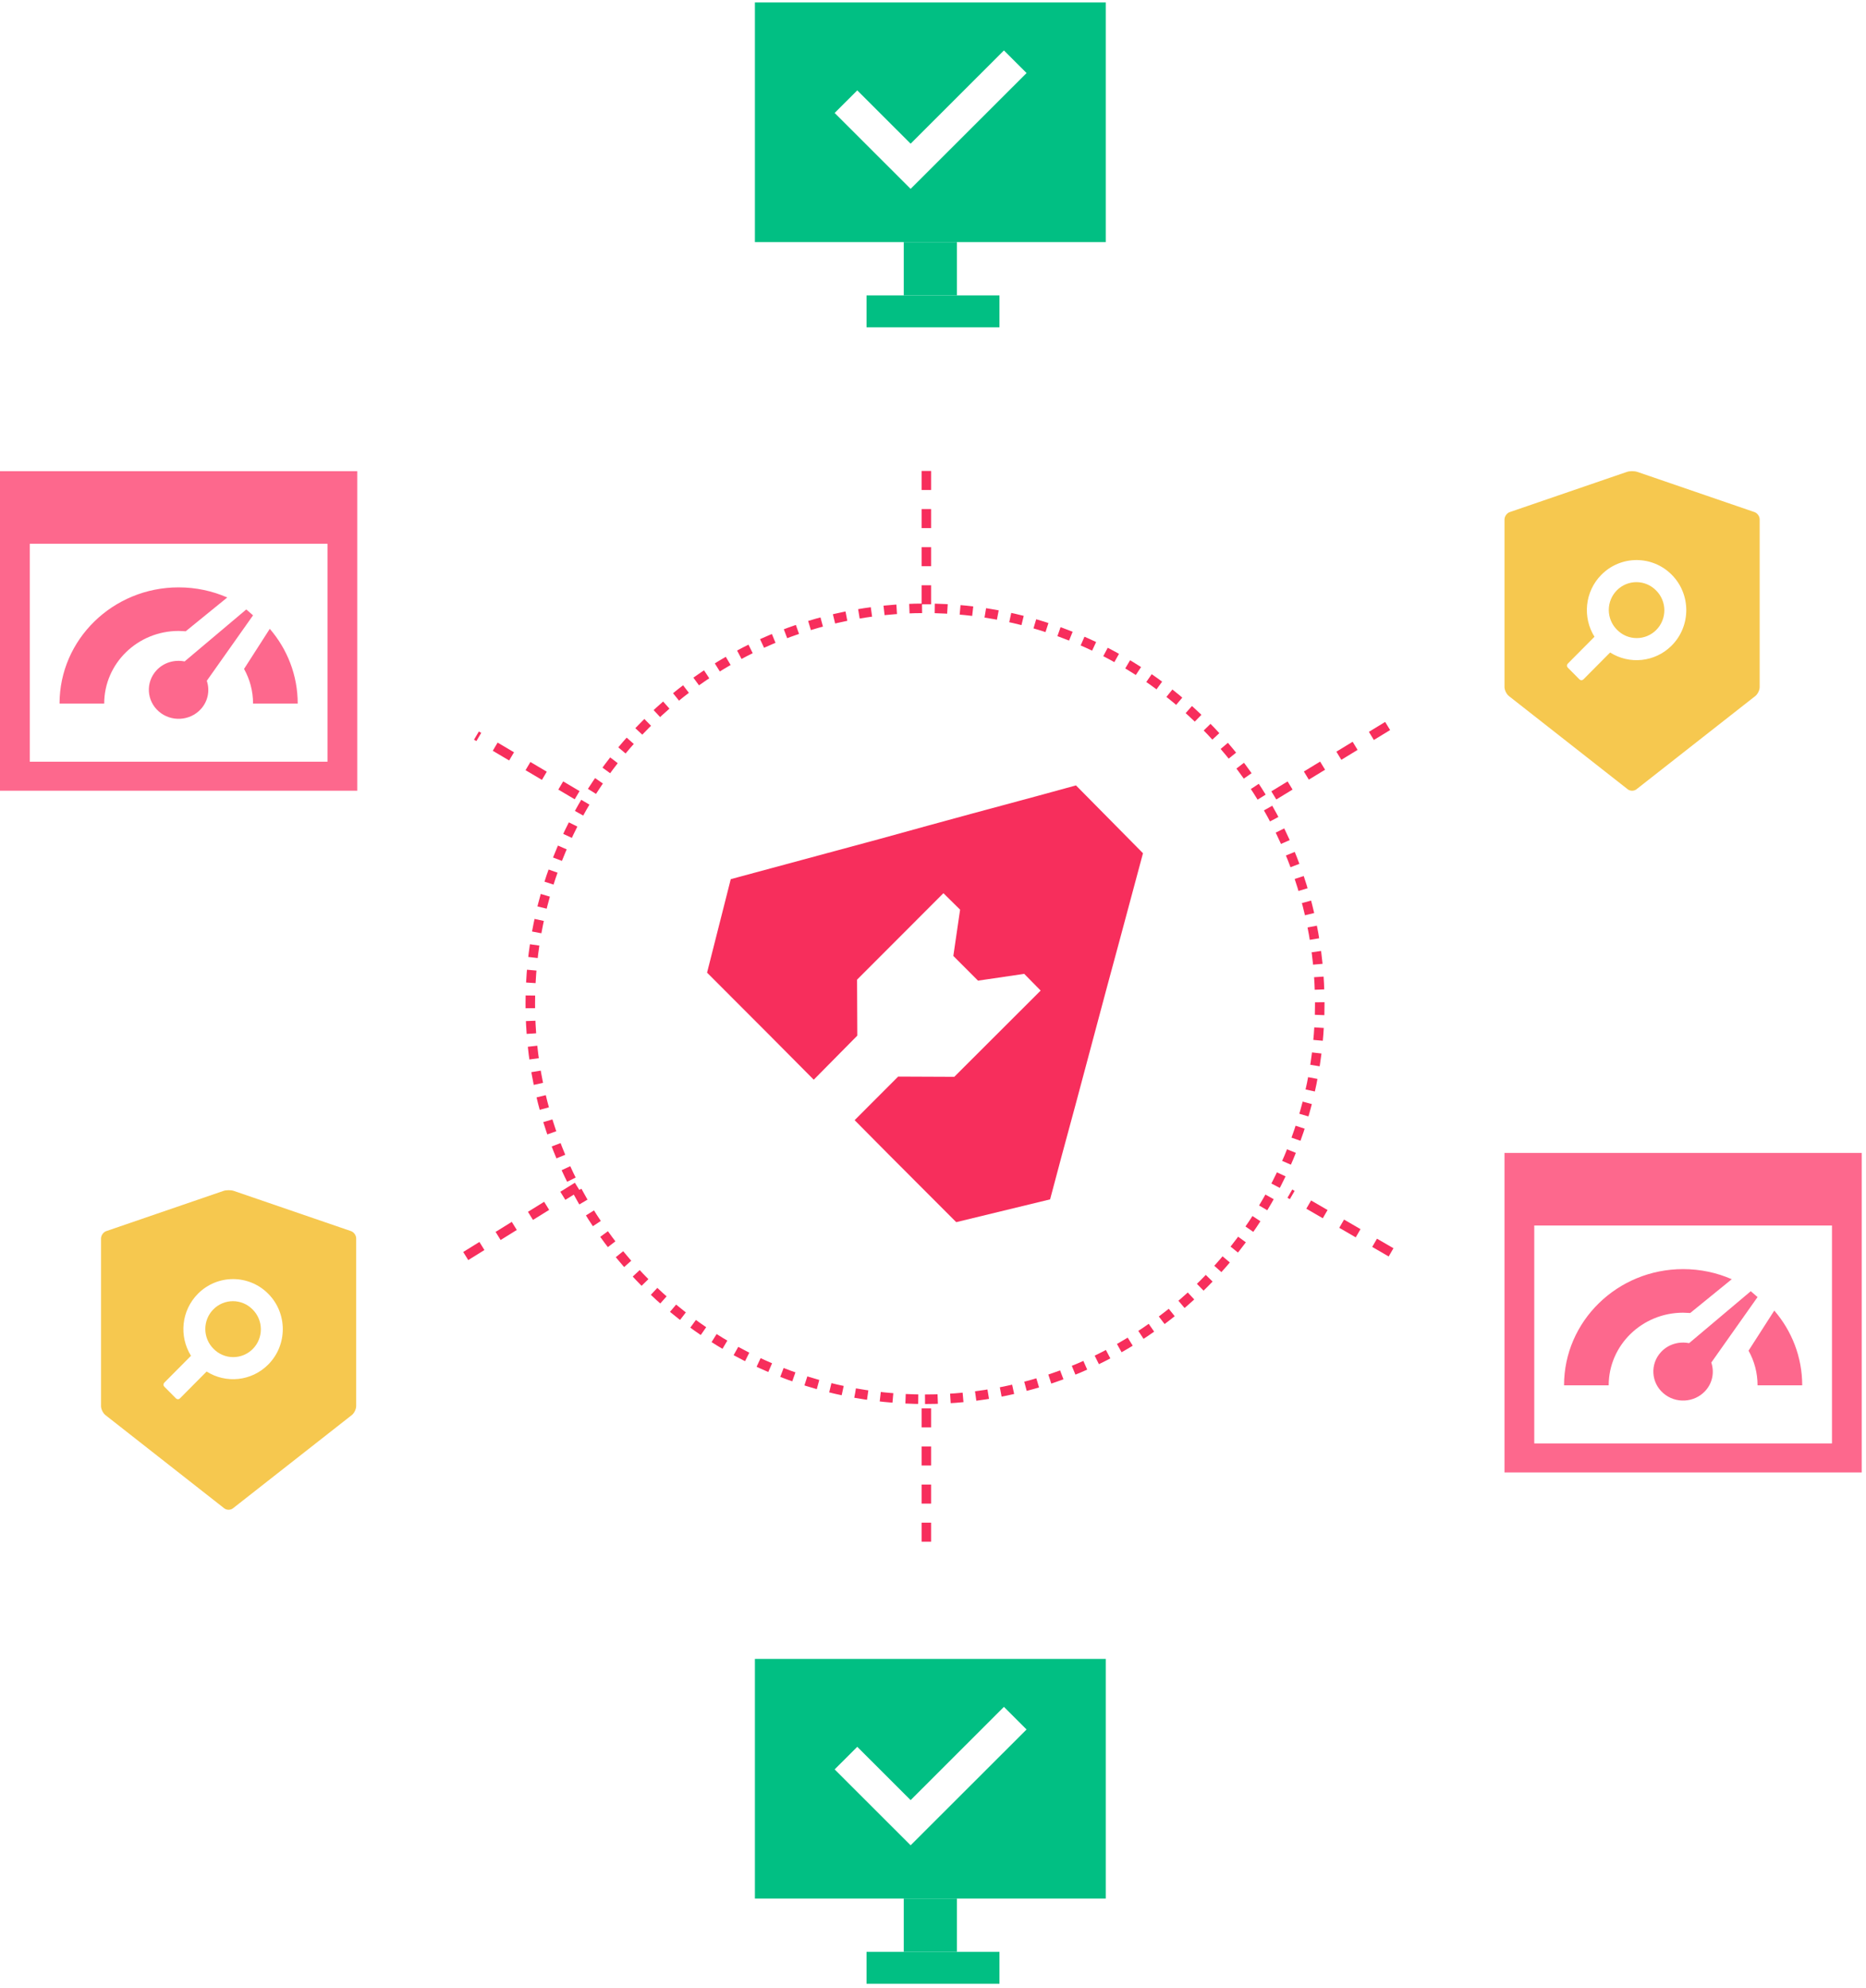 <?xml version="1.0" encoding="UTF-8" standalone="no"?><!DOCTYPE svg PUBLIC "-//W3C//DTD SVG 1.1//EN" "http://www.w3.org/Graphics/SVG/1.1/DTD/svg11.dtd"><svg width="294" height="313" viewBox="0 0 294 313" version="1.1" xmlns="http://www.w3.org/2000/svg" xmlns:xlink="http://www.w3.org/1999/xlink" xml:space="preserve" xmlns:serif="http://www.serif.com/" style="fill-rule:evenodd;clip-rule:evenodd;"><g><path d="M276.438,80.642l-18.467,-6.333c-0.223,-0.077 -0.522,-0.115 -0.821,-0.115c-0.299,-0 -0.597,0.038 -0.82,0.115l-18.466,6.333c-0.452,0.153 -0.821,0.678 -0.821,1.16l0,26.383c0,0.481 0.31,1.116 0.685,1.417l18.732,14.69c0.19,0.148 0.435,0.224 0.685,0.224c0.25,0 0.5,-0.076 0.685,-0.224l18.733,-14.69c0.375,-0.296 0.685,-0.93 0.685,-1.417l0,-26.383c0.011,-0.482 -0.359,-1.001 -0.81,-1.16Zm-13.048,21.008c-2.636,2.652 -6.685,3.018 -9.707,1.099l-4.211,4.238c-0.082,0.082 -0.193,0.128 -0.307,0.128c-0.115,0 -0.226,-0.046 -0.308,-0.128l-1.848,-1.859c-0.08,-0.082 -0.125,-0.194 -0.125,-0.309c0,-0.115 0.045,-0.227 0.125,-0.309l4.213,-4.239c-1.908,-3.046 -1.544,-7.116 1.092,-9.768c3.06,-3.079 8.016,-3.079 11.076,0c3.059,3.079 3.059,8.067 0,11.147Zm-8.617,-2.476c0.404,0.412 0.884,0.739 1.413,0.964c0.53,0.224 1.098,0.341 1.673,0.343c0.575,0.002 1.143,-0.11 1.675,-0.33c0.531,-0.221 1.014,-0.544 1.42,-0.954c0.406,-0.408 0.728,-0.894 0.946,-1.429c0.22,-0.534 0.331,-1.107 0.329,-1.686c-0.003,-0.577 -0.118,-1.149 -0.342,-1.682c-0.223,-0.533 -0.549,-1.017 -0.957,-1.422c-0.404,-0.412 -0.884,-0.739 -1.413,-0.964c-0.53,-0.225 -1.099,-0.341 -1.673,-0.343c-0.575,-0.003 -1.143,0.11 -1.675,0.329c-0.531,0.221 -1.014,0.545 -1.42,0.954c-0.406,0.409 -0.728,0.894 -0.947,1.429c-0.219,0.534 -0.33,1.107 -0.328,1.686c0.003,0.578 0.118,1.15 0.342,1.682c0.223,0.534 0.548,1.017 0.957,1.423Z" style="fill:#f6c84f;fill-rule:nonzero;"/><path d="M55.31,193.867l-18.467,-6.333c-0.223,-0.076 -0.522,-0.115 -0.821,-0.115c-0.299,0 -0.597,0.039 -0.82,0.115l-18.467,6.333c-0.451,0.154 -0.82,0.679 -0.82,1.16l-0,26.384c-0,0.481 0.309,1.115 0.684,1.416l18.733,14.691c0.19,0.148 0.435,0.224 0.685,0.224c0.25,0 0.5,-0.076 0.685,-0.224l18.733,-14.691c0.375,-0.295 0.684,-0.929 0.684,-1.416l0,-26.384c0.011,-0.481 -0.358,-1.001 -0.809,-1.16Zm-13.049,21.008c-2.636,2.652 -6.684,3.019 -9.706,1.099l-4.212,4.239c-0.081,0.081 -0.192,0.127 -0.307,0.127c-0.115,0 -0.225,-0.046 -0.307,-0.127l-1.847,-1.859c-0.081,-0.083 -0.127,-0.194 -0.127,-0.309c0,-0.116 0.046,-0.227 0.127,-0.31l4.211,-4.238c-1.907,-3.047 -1.543,-7.116 1.093,-9.768c3.059,-3.08 8.016,-3.08 11.075,0c3.06,3.079 3.06,8.067 0,11.146Zm-8.616,-2.475c0.403,0.411 0.883,0.738 1.413,0.963c0.53,0.225 1.098,0.342 1.672,0.343c0.575,0.003 1.144,-0.11 1.676,-0.329c0.531,-0.221 1.013,-0.545 1.42,-0.954c0.406,-0.408 0.728,-0.894 0.946,-1.429c0.219,-0.534 0.331,-1.107 0.328,-1.686c-0.002,-0.578 -0.118,-1.15 -0.341,-1.682c-0.223,-0.534 -0.549,-1.017 -0.958,-1.423c-0.403,-0.412 -0.883,-0.739 -1.413,-0.964c-0.529,-0.224 -1.098,-0.341 -1.672,-0.343c-0.575,-0.002 -1.144,0.11 -1.675,0.33c-0.531,0.221 -1.014,0.544 -1.42,0.954c-0.406,0.408 -0.728,0.894 -0.947,1.429c-0.219,0.534 -0.33,1.107 -0.328,1.686c0.002,0.578 0.118,1.15 0.341,1.682c0.223,0.534 0.549,1.017 0.958,1.423Z" style="fill:#f6c84f;fill-rule:nonzero;"/><path d="M0,74.194l56.287,-0l0,50.322l-56.287,0l0,-50.322Zm51.597,45.747l-0,-34.311l-46.906,0.001l-0,34.31l46.906,0Zm-12.794,-23.971l-9.717,8.187c-1.583,-0.316 -3.285,0.155 -4.442,1.413c-1.723,1.885 -1.559,4.776 0.373,6.46c1.931,1.683 4.897,1.52 6.623,-0.362c1.154,-1.26 1.445,-2.965 0.943,-4.463l7.287,-10.309l-1.067,-0.926Zm-22.386,14.822l-7.036,0c0,-10.099 8.408,-18.299 18.763,-18.299c2.727,-0 5.321,0.569 7.662,1.592l-6.544,5.321l-1.118,-0.051c-6.471,0 -11.727,5.124 -11.727,11.437Zm30.489,0l-7.036,0c0,-1.976 -0.514,-3.834 -1.419,-5.455l4.055,-6.316c2.744,3.184 4.4,7.29 4.4,11.771Z" style="fill:#fd688d;"/><path d="M237.043,181.548l56.287,0l0,50.323l-56.287,0l0,-50.323Zm51.596,45.748l0,-34.311l-46.906,0l0,34.311l46.906,0Zm-12.793,-23.971l-9.717,8.186c-1.583,-0.316 -3.285,0.155 -4.442,1.413c-1.724,1.885 -1.56,4.777 0.373,6.46c1.93,1.684 4.897,1.521 6.623,-0.361c1.154,-1.261 1.445,-2.965 0.943,-4.463l7.287,-10.309l-1.067,-0.926Zm-22.386,14.821l-7.036,-0c0,-10.099 8.408,-18.299 18.762,-18.299c2.728,-0 5.322,0.57 7.663,1.592l-6.544,5.321l-1.119,-0.05c-6.47,-0 -11.726,5.123 -11.726,11.436Zm30.489,-0l-7.036,-0c0,-1.976 -0.514,-3.833 -1.419,-5.455l4.055,-6.315c2.744,3.184 4.4,7.29 4.4,11.77Z" style="fill:#fd688d;"/><path d="M174.222,0.387l-55.282,0l0,37.742l55.282,0l0,-37.742Zm-30.75,29.353l0.003,0l18.266,-18.237l-3.565,-3.56l-14.701,14.684l-8.406,-8.394l-3.565,3.556l11.968,11.951Z" style="fill:#01bf83;"/><rect x="142.393" y="38.129" width="8.376" height="8.387" style="fill:#01bf83;fill-rule:nonzero;"/><rect x="136.53" y="46.516" width="20.94" height="5.032" style="fill:#01bf83;fill-rule:nonzero;"/><path d="M174.222,261.226l-55.282,0l0,37.742l55.282,0l0,-37.742Zm-30.75,29.353l0.003,0l18.266,-18.237l-3.565,-3.56l-14.701,14.684l-8.406,-8.394l-3.565,3.556l11.968,11.951Z" style="fill:#01bf83;"/><rect x="142.393" y="298.968" width="8.376" height="8.387" style="fill:#01bf83;fill-rule:nonzero;"/><rect x="136.53" y="307.355" width="20.94" height="5.032" style="fill:#01bf83;fill-rule:nonzero;"/><g><path d="M145.953,95.161l0,-21.806" style="fill:none;fill-rule:nonzero;stroke:#f72e5c;stroke-width:1.5px;stroke-dasharray:3,3;"/><path d="M145.953,242.774l0,-21.806" style="fill:none;fill-rule:nonzero;stroke:#f72e5c;stroke-width:1.5px;stroke-dasharray:3,3;"/><path d="M200.699,125.253l18.602,-11.339" style="fill:none;fill-rule:nonzero;stroke:#f72e5c;stroke-width:1.5px;stroke-dasharray:3,3;"/><path d="M73.379,197.788l17.589,-10.904" style="fill:none;fill-rule:nonzero;stroke:#f72e5c;stroke-width:1.5px;stroke-dasharray:3,3;"/><path d="M219.172,197.209l-15.948,-9.245" style="fill:none;fill-rule:nonzero;stroke:#f72e5c;stroke-width:1.5px;stroke-dasharray:3,3;"/><path d="M90.93,125.219l-15.865,-9.387" style="fill:none;fill-rule:nonzero;stroke:#f72e5c;stroke-width:1.5px;stroke-dasharray:3,3;"/><path d="M145.744,220.339c34.347,0 62.192,-27.881 62.192,-62.274c0,-34.393 -27.845,-62.275 -62.192,-62.275c-34.348,0.001 -62.193,27.882 -62.193,62.275c0,34.393 27.845,62.274 62.193,62.274Z" style="fill:none;fill-rule:nonzero;stroke:#f72e5c;stroke-width:1.5px;stroke-dasharray:2,2;"/></g><path d="M169.527,123.678l-6.136,1.678l-10.329,2.785l-6.709,1.83l-7.889,2.175l-23.328,6.294l-3.734,14.723l9.567,9.574l7.242,7.286l6.861,-6.942l-0.039,-8.811l13.607,-13.618l2.63,2.594l-1.067,7.286l3.888,3.89l7.28,-1.068l2.591,2.632l-13.607,13.579l-8.842,-0.038l-6.861,6.866l5.565,5.608l10.443,10.451l14.789,-3.586l1.829,-6.865l2.212,-8.163l4.802,-17.966l2.135,-7.896l3.658,-13.618l-10.558,-10.68Z" style="fill:#f72e5c;fill-rule:nonzero;"/></g></svg>
